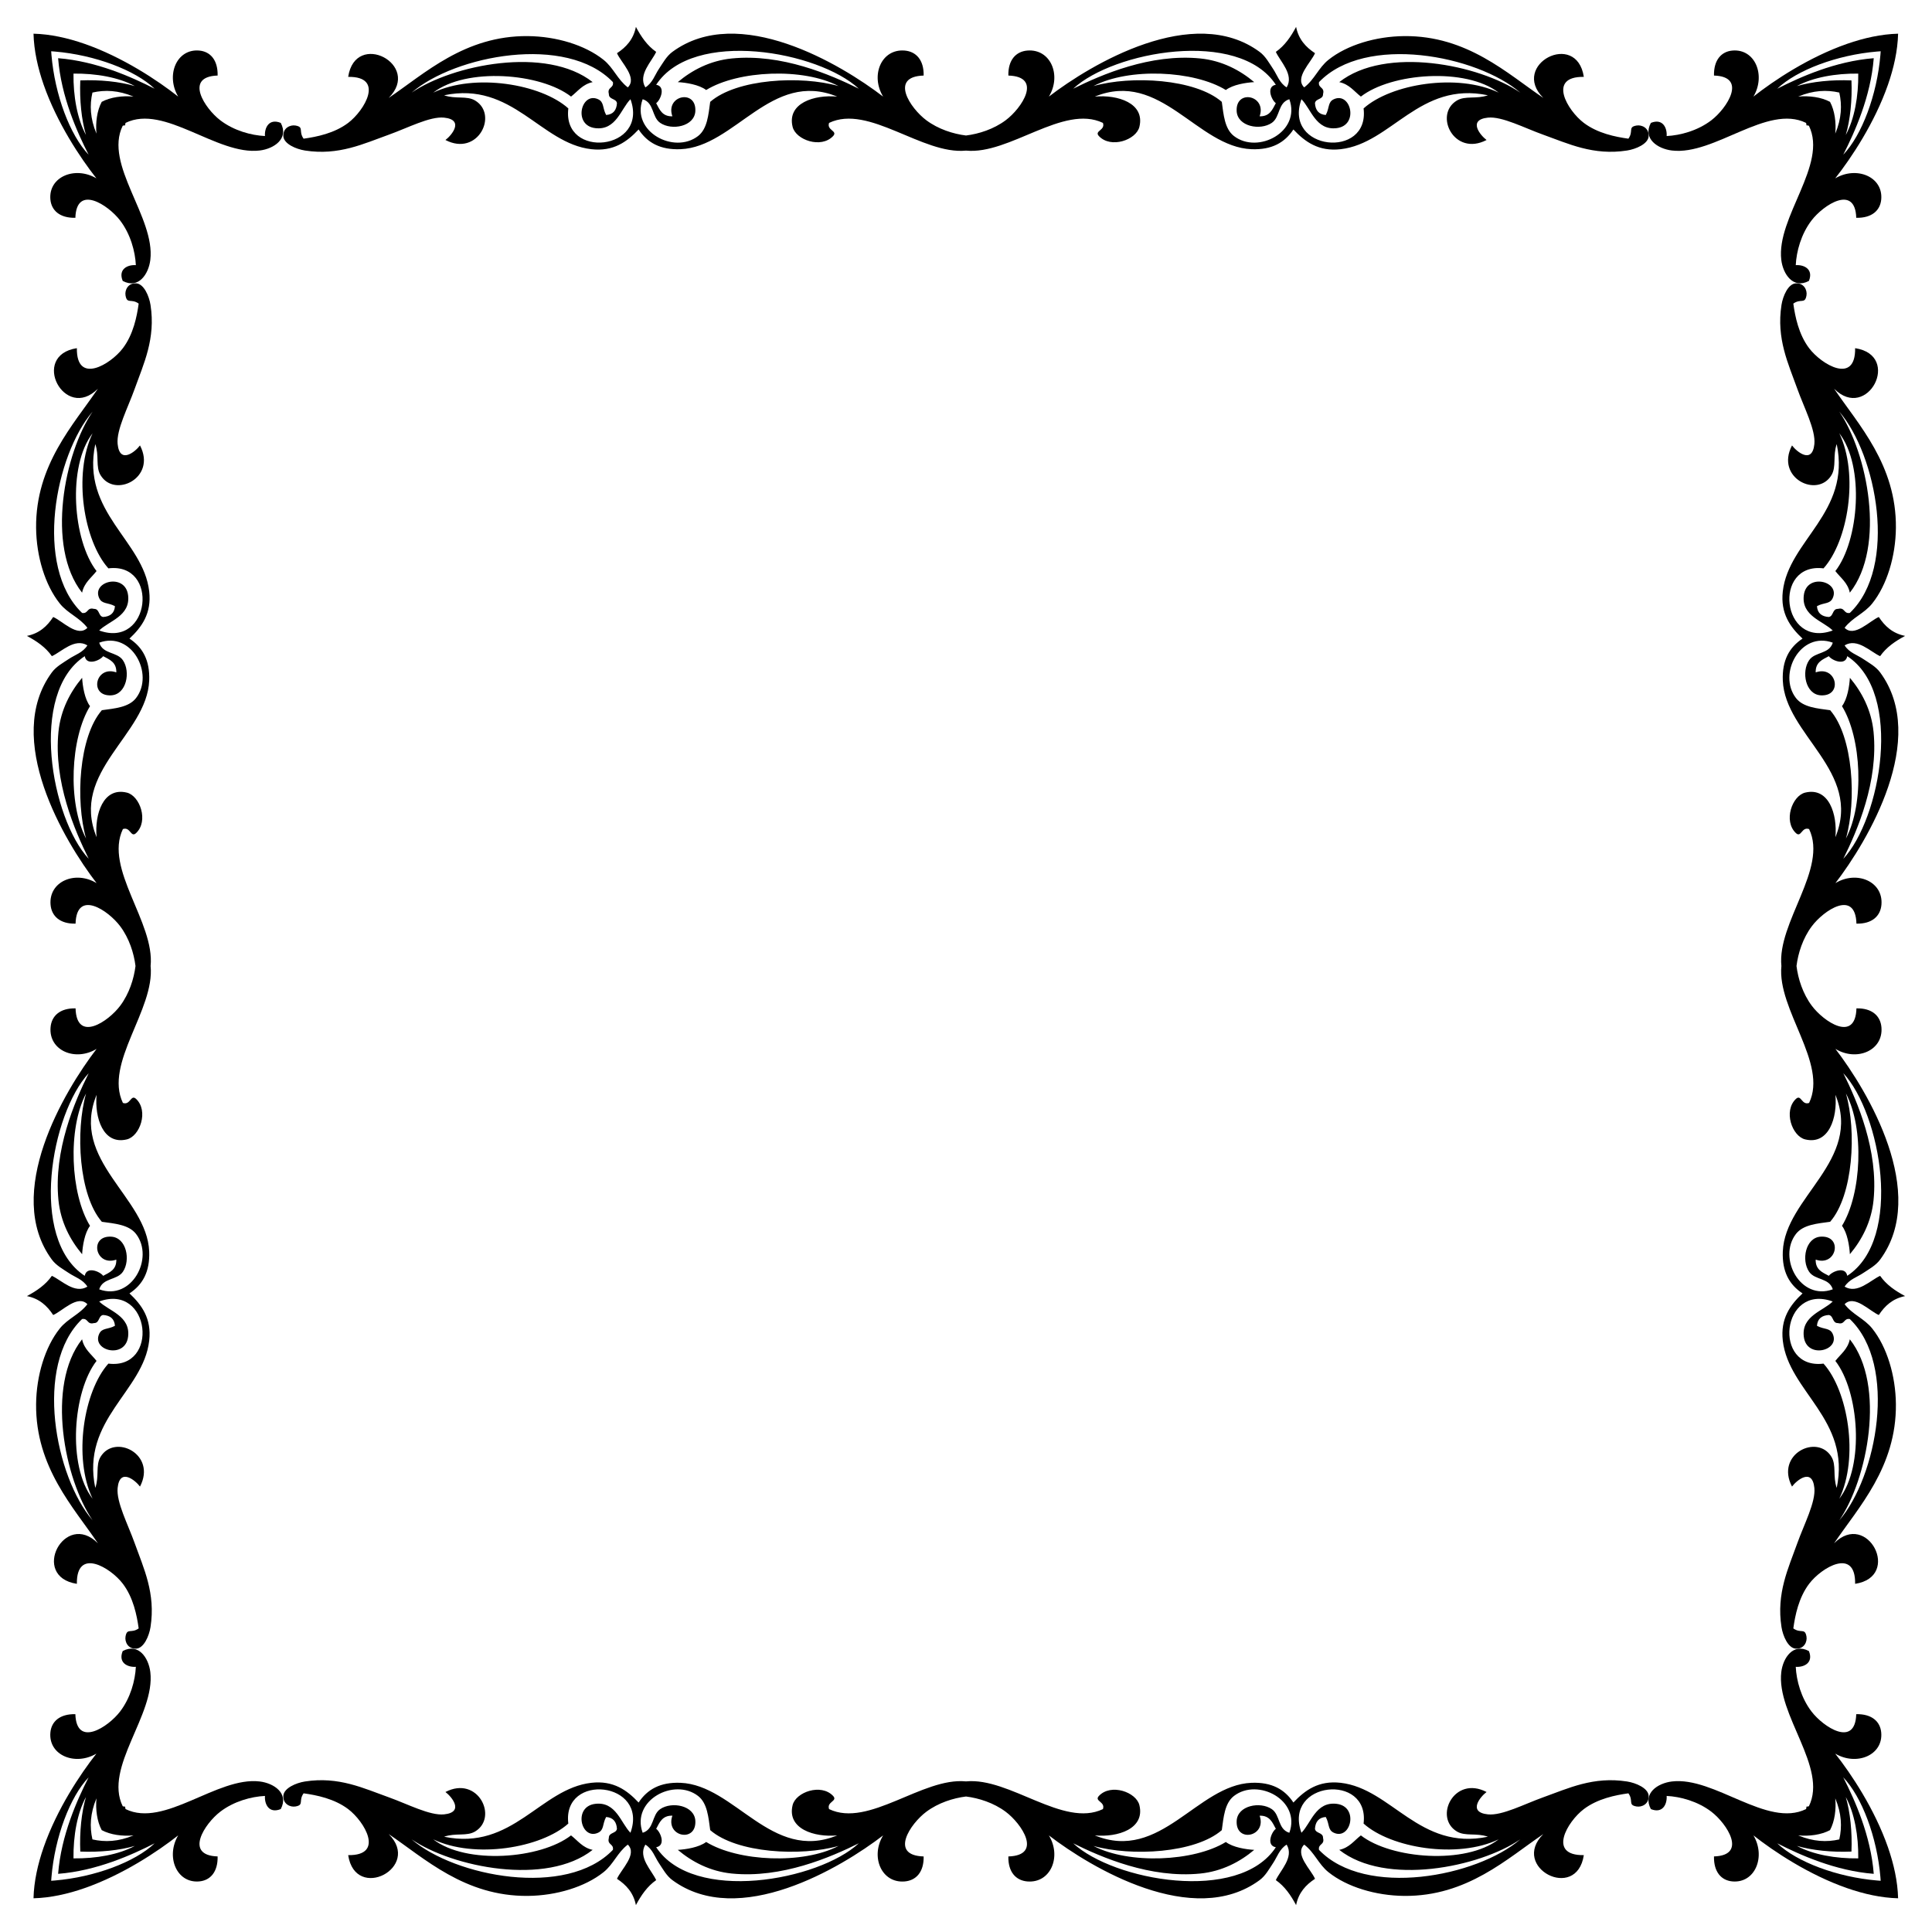 <?xml version="1.0" encoding="UTF-8"?>
<!DOCTYPE svg  PUBLIC '-//W3C//DTD SVG 1.1//EN'  'http://www.w3.org/Graphics/SVG/1.1/DTD/svg11.dtd'>
<svg enable-background="new 0 0 1645.817 1645.817" version="1.1" viewBox="0 0 1645.817 1645.817" xml:space="preserve" xmlns="http://www.w3.org/2000/svg">
		<path d="m1602.1 43.673c-0.07 1.047-0.149 2.096-0.238 3.144-2.882 34.01-15.753 68.33-31.651 84.953 9.721-19.061 23.426-49.368 25.978-82.187-32.819 2.552-63.126 16.257-82.187 25.978 16.623-15.897 50.944-28.769 84.953-31.651 1.05-0.088 2.098-0.167 3.145-0.237zm0 1558.5c-1.047-0.07-2.095-0.149-3.144-0.238-34.01-2.882-68.33-15.753-84.953-31.651 19.061 9.721 49.368 23.426 82.187 25.978-2.552-32.819-16.257-63.126-25.978-82.187 15.897 16.623 28.769 50.944 31.651 84.953 0.088 1.05 0.167 2.098 0.237 3.145zm-1558.5 0c0.07-1.047 0.149-2.095 0.238-3.144 2.882-34.01 15.753-68.33 31.651-84.953-9.721 19.061-23.426 49.368-25.978 82.187 32.819-2.552 63.126-16.257 82.187-25.978-16.623 15.897-50.944 28.769-84.953 31.651-1.049 0.088-2.098 0.167-3.145 0.237zm0-1558.5c1.047 0.07 2.096 0.149 3.144 0.238 34.01 2.882 68.33 15.753 84.953 31.651-19.061-9.721-49.368-23.426-82.187-25.978 2.552 32.819 16.257 63.126 25.978 82.187-15.897-16.623-28.769-50.944-31.651-84.953-0.088-1.049-0.167-2.098-0.237-3.145zm1539.4 19.028c0.227 19.247-3.168 38.464-10.62 52.265 3.809-13.03 5.521-29.768 4.822-46.467-16.699-0.699-33.438 1.013-46.467 4.822 13.801-7.451 33.018-10.847 52.265-10.62zm0 1520.4c-19.247 0.227-38.464-3.168-52.265-10.62 13.03 3.809 29.768 5.521 46.467 4.822 0.699-16.699-1.013-33.438-4.822-46.467 7.452 13.801 10.847 33.018 10.62 52.265zm-1520.4 0c-0.227-19.247 3.168-38.464 10.62-52.265-3.809 13.03-5.521 29.768-4.822 46.467 16.699 0.699 33.438-1.013 46.467-4.822-13.801 7.452-33.018 10.847-52.265 10.62zm0-1520.4c19.247-0.227 38.464 3.168 52.265 10.62-13.03-3.809-29.768-5.521-46.467-4.822-0.699 16.699 1.013 33.438 4.822 46.467-7.451-13.801-10.847-33.018-10.62-52.265zm16.148 16.148c10.658-2.444 22.153-1.962 34.997 3.435-9.355-0.889-19.641 0.457-27.089 4.474-4.016 7.448-5.363 17.734-4.474 27.089-5.397-12.845-5.879-24.341-3.434-34.998zm0 1488.1c-2.444-10.658-1.962-22.153 3.435-34.997-0.889 9.355 0.457 19.641 4.474 27.089 7.448 4.016 17.734 5.363 27.089 4.474-12.845 5.396-24.341 5.878-34.998 3.434zm1488.1 0c-10.658 2.444-22.153 1.963-34.997-3.435 9.355 0.889 19.641-0.458 27.089-4.474 4.016-7.448 5.363-17.734 4.474-27.089 5.396 12.844 5.878 24.34 3.434 34.998zm0-1488.1c2.444 10.658 1.963 22.153-3.435 34.997 0.889-9.355-0.458-19.641-4.474-27.089-7.448-4.016-17.734-5.363-27.089-4.474 12.844-5.397 24.34-5.879 34.998-3.434zm-1460.2 27.951c-0.042-0.624 0.05-1.321 0.324-2.111 33.083-16.274 77.986 27.887 114.27 23.526 12.133-1.459 25.073-10.093 17.924-23.526-10.071-4.087-13.943 4.226-13.443 11.203-11.677-0.572-26.47-4.552-38.089-13.443-13.253-10.141-30.968-37.185-2.241-38.089 0.28-13.355-6.342-20.467-15.684-21.285-19.354-1.695-28.639 21.066-17.924 39.21-17.398-13.722-47.337-33.652-79.803-44.949-14.272-4.966-29.031-8.263-43.428-8.63 0.368 14.397 3.665 29.157 8.63 43.428 11.296 32.465 31.227 62.404 44.949 79.803-18.144-10.714-40.905-1.429-39.21 17.924 0.818 9.342 7.93 15.964 21.285 15.684 0.904-28.727 27.949-11.012 38.089 2.241 8.892 11.619 12.871 26.413 13.443 38.089-6.977-0.5-15.29 3.372-11.203 13.443 13.433 7.148 22.067-5.792 23.526-17.924 4.361-36.282-39.8-81.185-23.526-114.27 0.792-0.276 1.489-0.368 2.113-0.326zm0 1432.2c-0.624 0.042-1.321-0.05-2.111-0.324-16.274-33.083 27.887-77.986 23.526-114.27-1.459-12.133-10.093-25.073-23.526-17.924-4.087 10.071 4.226 13.943 11.203 13.443-0.572 11.677-4.552 26.47-13.443 38.089-10.141 13.253-37.185 30.968-38.089 2.24-13.355-0.28-20.467 6.342-21.285 15.684-1.695 19.354 21.066 28.639 39.21 17.924-13.722 17.398-33.652 47.338-44.949 79.803-4.966 14.272-8.263 29.031-8.63 43.428 14.397-0.368 29.157-3.665 43.428-8.63 32.465-11.296 62.404-31.227 79.803-44.949-10.714 18.144-1.429 40.905 17.924 39.21 9.342-0.818 15.964-7.93 15.684-21.285-28.727-0.904-11.012-27.949 2.241-38.089 11.619-8.892 26.413-12.871 38.089-13.443-0.5 6.977 3.372 15.29 13.443 11.203 7.148-13.433-5.792-22.067-17.924-23.526-36.282-4.361-81.185 39.8-114.27 23.526-0.276-0.791-0.368-1.488-0.326-2.112zm1432.2 0c0.042 0.624-0.05 1.321-0.324 2.111-33.083 16.274-77.986-27.887-114.27-23.526-12.133 1.459-25.073 10.093-17.924 23.526 10.071 4.087 13.943-4.226 13.443-11.203 11.677 0.573 26.47 4.552 38.089 13.443 13.253 10.141 30.968 37.185 2.24 38.089-0.28 13.355 6.342 20.468 15.684 21.285 19.354 1.695 28.639-21.066 17.924-39.21 17.398 13.722 47.338 33.652 79.803 44.949 14.272 4.966 29.031 8.263 43.428 8.63-0.368-14.397-3.665-29.157-8.63-43.428-11.296-32.465-31.227-62.404-44.949-79.803 18.144 10.714 40.905 1.429 39.21-17.924-0.818-9.342-7.93-15.964-21.285-15.684-0.904 28.727-27.949 11.012-38.089-2.24-8.892-11.62-12.871-26.413-13.443-38.089 6.977 0.5 15.29-3.372 11.203-13.443-13.433-7.149-22.067 5.792-23.526 17.924-4.361 36.282 39.8 81.185 23.526 114.27-0.791 0.275-1.488 0.367-2.112 0.325zm0-1432.2c0.624-0.042 1.321 0.05 2.111 0.324 16.274 33.083-27.887 77.986-23.526 114.27 1.459 12.133 10.093 25.073 23.526 17.924 4.087-10.071-4.226-13.943-11.203-13.443 0.573-11.677 4.552-26.47 13.443-38.089 10.141-13.253 37.185-30.968 38.089-2.241 13.355 0.28 20.468-6.342 21.285-15.684 1.695-19.354-21.066-28.639-39.21-17.924 13.722-17.398 33.652-47.337 44.949-79.803 4.966-14.272 8.263-29.031 8.63-43.428-14.397 0.368-29.157 3.665-43.428 8.63-32.465 11.296-62.404 31.227-79.803 44.949 10.714-18.144 1.429-40.905-17.924-39.21-9.342 0.818-15.964 7.93-15.684 21.285 28.727 0.904 11.012 27.949-2.24 38.089-11.62 8.892-26.413 12.871-38.089 13.443 0.5-6.977-3.372-15.29-13.443-11.203-7.149 13.433 5.792 22.067 17.924 23.526 36.282 4.361 81.185-39.8 114.27-23.526 0.275 0.792 0.367 1.489 0.325 2.113z"/>
		<path d="m822.91 115.43c-10.946-1.354-23.56-5.366-33.782-12.982-13.613-10.141-31.81-37.185-2.301-38.089 0.288-13.355-6.514-20.467-16.11-21.285-19.88-1.695-29.418 21.066-18.412 39.21-35.744-27.444-123.01-79.724-179.52-38.09-5.077 3.742-8.201 9.649-11.507 14.564-3.41 5.068-5.356 11.885-11.507 15.684-6.545-10.812 5.502-22.034 9.206-30.247-7.602-5.296-12.804-12.928-17.261-21.285-2.108 10.645-8.322 17.291-16.11 22.405 3.285 7.766 17.687 20.917 9.206 29.127-8.83-6.71-12.152-16.691-20.713-23.526-15.668-12.508-40.083-19.938-64.442-20.165-53.689-0.501-87.965 32.012-118.53 52.653 28.457-28.323-28.368-58.073-34.522-17.924 31.311-0.453 13.904 28.71 0 39.21-11.773 8.89-26.943 11.93-37.974 13.443-4.596-6.455 0.68-9.88-6.904-11.203-4.484-0.782-10.666 2.046-10.357 8.962 0.299 6.695 10.932 11.157 18.412 12.323 28.824 4.495 50.055-5.853 71.346-13.443 16.044-5.719 35.076-15.804 47.18-14.564 17.46 1.79 6.476 15.076 1.151 19.045 27.67 14.434 45.23-21.607 25.316-33.608-7.196-4.337-16.503-1.004-26.467-4.481 58.372-12.182 82.022 40.973 125.43 45.931 18.828 2.151 30.435-6.325 40.276-16.804 7.354 11.166 18.429 17.49 35.673 16.804 46.336-1.844 77.39-67.759 133.49-44.811-19.479-1.803-42.889 5.582-37.974 25.766 2.71 11.133 24.267 18.774 34.522 7.842 4.179-4.507-5.723-4.836-3.452-11.203 33.758-16.167 79.497 27.306 116.64 23.606 37.138 3.7 82.877-39.773 116.64-23.606 2.271 6.367-7.632 6.696-3.452 11.203 10.255 10.932 31.812 3.291 34.522-7.842 4.915-20.184-18.496-27.569-37.974-25.766 56.096-22.948 87.15 42.967 133.49 44.811 17.244 0.686 28.319-5.638 35.673-16.804 9.841 10.479 21.448 18.955 40.276 16.804 43.408-4.958 67.058-58.113 125.43-45.931-9.964 3.477-19.271 0.145-26.467 4.481-19.914 12.001-2.353 48.042 25.316 33.608-5.326-3.969-16.309-17.254 1.151-19.045 12.105-1.24 31.137 8.845 47.18 14.564 21.291 7.59 42.522 17.938 71.346 13.443 7.48-1.166 18.113-5.628 18.412-12.323 0.31-6.917-5.872-9.744-10.357-8.962-7.584 1.323-2.308 4.748-6.904 11.203-11.031-1.513-26.201-4.553-37.974-13.443-13.904-10.499-31.31-39.662 0-39.21-6.154-40.148-62.979-10.398-34.522 17.924-30.561-20.641-64.837-53.154-118.53-52.653-24.359 0.227-48.773 7.657-64.441 20.165-8.562 6.835-11.884 16.815-20.713 23.526-8.481-8.21 5.921-21.361 9.206-29.127-7.788-5.114-14.002-11.761-16.11-22.405-4.457 8.357-9.659 15.99-17.261 21.285 3.704 8.214 15.751 19.436 9.206 30.247-6.152-3.799-8.098-10.616-11.507-15.684-3.306-4.915-6.43-10.822-11.507-14.564-56.509-41.634-143.78 10.646-179.52 38.089 11.006-18.144 1.468-40.905-18.412-39.21-9.596 0.818-16.398 7.93-16.11 21.285 29.509 0.904 11.312 27.949-2.301 38.089-10.223 7.617-22.837 11.628-33.782 12.983zm707.48 707.48c1.354-10.946 5.366-23.56 12.982-33.782 10.141-13.613 37.185-31.81 38.089-2.301 13.355 0.288 20.468-6.514 21.285-16.11 1.695-19.88-21.066-29.418-39.21-18.412 27.443-35.743 79.723-123.01 38.089-179.52-3.742-5.077-9.649-8.201-14.564-11.507-5.068-3.41-11.885-5.356-15.684-11.507 10.812-6.545 22.034 5.502 30.247 9.206 5.296-7.602 12.928-12.804 21.285-17.261-10.645-2.108-17.291-8.322-22.406-16.11-7.766 3.285-20.917 17.687-29.127 9.206 6.71-8.83 16.691-12.152 23.526-20.713 12.508-15.668 19.938-40.083 20.165-64.442 0.501-53.689-32.012-87.965-52.653-118.53 28.323 28.457 58.073-28.368 17.924-34.522 0.453 31.311-28.71 13.904-39.21 0-8.891-11.773-11.93-26.943-13.443-37.974 6.455-4.596 9.88 0.68 11.203-6.904 0.782-4.484-2.046-10.666-8.962-10.357-6.695 0.299-11.157 10.932-12.323 18.412-4.495 28.824 5.853 50.055 13.443 71.346 5.719 16.044 15.804 35.076 14.564 47.18-1.79 17.46-15.076 6.476-19.045 1.151-14.434 27.67 21.607 45.23 33.608 25.316 4.337-7.196 1.004-16.503 4.481-26.467 12.182 58.372-40.973 82.022-45.931 125.43-2.151 18.828 6.325 30.435 16.804 40.276-11.166 7.354-17.49 18.429-16.804 35.673 1.844 46.336 67.759 77.39 44.811 133.49 1.802-19.479-5.582-42.889-25.766-37.974-11.133 2.71-18.774 24.267-7.842 34.522 4.507 4.179 4.836-5.723 11.203-3.452 16.167 33.758-27.306 79.497-23.606 116.64-3.7 37.138 39.773 82.877 23.606 116.64-6.366 2.271-6.696-7.632-11.203-3.452-10.932 10.255-3.291 31.812 7.842 34.522 20.184 4.915 27.569-18.496 25.766-37.974 22.948 56.096-42.967 87.15-44.811 133.49-0.686 17.244 5.638 28.319 16.804 35.673-10.479 9.841-18.955 21.448-16.804 40.276 4.958 43.408 58.113 67.058 45.931 125.43-3.477-9.964-0.145-19.271-4.481-26.467-12.001-19.914-48.042-2.353-33.608 25.316 3.969-5.326 17.255-16.309 19.045 1.151 1.24 12.105-8.844 31.137-14.564 47.18-7.59 21.291-17.938 42.522-13.443 71.346 1.166 7.48 5.628 18.113 12.323 18.412 6.917 0.31 9.744-5.872 8.962-10.357-1.323-7.584-4.748-2.308-11.203-6.904 1.513-11.031 4.553-26.201 13.443-37.974 10.499-13.904 39.662-31.31 39.21 0 40.148-6.154 10.398-62.979-17.924-34.522 20.641-30.561 53.154-64.837 52.653-118.53-0.227-24.359-7.657-48.773-20.165-64.441-6.835-8.562-16.815-11.884-23.526-20.713 8.21-8.481 21.361 5.921 29.127 9.206 5.114-7.788 11.761-14.002 22.406-16.11-8.357-4.457-15.99-9.659-21.285-17.261-8.214 3.704-19.436 15.751-30.247 9.206 3.799-6.152 10.616-8.098 15.684-11.507 4.915-3.306 10.822-6.43 14.564-11.507 41.634-56.503-10.646-143.77-38.089-179.52 18.144 11.006 40.905 1.468 39.21-18.412-0.818-9.596-7.93-16.398-21.285-16.11-0.904 29.509-27.949 11.312-38.089-2.301-7.615-10.23-11.627-22.844-12.982-33.789zm-707.48 707.48c10.946 1.354 23.56 5.366 33.782 12.982 13.613 10.141 31.81 37.185 2.301 38.089-0.288 13.355 6.514 20.468 16.11 21.285 19.88 1.695 29.418-21.066 18.412-39.21 35.743 27.443 123.01 79.723 179.52 38.089 5.077-3.742 8.201-9.649 11.507-14.564 3.41-5.068 5.355-11.885 11.507-15.684 6.545 10.812-5.502 22.034-9.206 30.247 7.602 5.296 12.804 12.928 17.261 21.285 2.108-10.645 8.322-17.291 16.11-22.406-3.285-7.766-17.687-20.917-9.206-29.127 8.83 6.71 12.152 16.691 20.713 23.526 15.668 12.508 40.083 19.938 64.441 20.165 53.689 0.501 87.965-32.012 118.53-52.653-28.457 28.323 28.368 58.073 34.522 17.924-31.31 0.453-13.904-28.71 0-39.21 11.773-8.891 26.943-11.93 37.974-13.443 4.596 6.455-0.68 9.88 6.904 11.203 4.484 0.782 10.666-2.046 10.357-8.962-0.299-6.695-10.932-11.157-18.412-12.323-28.824-4.495-50.055 5.853-71.346 13.443-16.044 5.719-35.076 15.804-47.18 14.564-17.46-1.79-6.476-15.076-1.151-19.045-27.67-14.434-45.23 21.607-25.316 33.608 7.196 4.337 16.503 1.004 26.467 4.481-58.373 12.182-82.023-40.973-125.43-45.931-18.828-2.151-30.435 6.325-40.276 16.804-7.354-11.166-18.429-17.49-35.673-16.804-46.336 1.844-77.39 67.759-133.49 44.811 19.479 1.802 42.889-5.582 37.974-25.766-2.71-11.133-24.267-18.774-34.522-7.842-4.179 4.507 5.723 4.836 3.452 11.203-33.758 16.167-79.497-27.306-116.64-23.606-37.138-3.7-82.877 39.773-116.64 23.606-2.27-6.366 7.632-6.696 3.452-11.203-10.255-10.932-31.812-3.291-34.522 7.842-4.915 20.184 18.496 27.569 37.974 25.766-56.096 22.948-87.15-42.967-133.49-44.811-17.244-0.686-28.319 5.638-35.673 16.804-9.841-10.479-21.447-18.955-40.276-16.804-43.408 4.958-67.058 58.113-125.43 45.931 9.964-3.477 19.271-0.145 26.467-4.481 19.914-12.001 2.353-48.042-25.316-33.608 5.326 3.969 16.309 17.255-1.151 19.045-12.105 1.24-31.137-8.844-47.18-14.564-21.291-7.59-42.522-17.938-71.346-13.443-7.48 1.166-18.113 5.628-18.412 12.323-0.31 6.917 5.872 9.744 10.357 8.962 7.585-1.323 2.308-4.748 6.904-11.203 11.031 1.513 26.201 4.553 37.974 13.443 13.904 10.499 31.311 39.662 0 39.21 6.154 40.148 62.979 10.398 34.522-17.924 30.561 20.641 64.837 53.154 118.53 52.653 24.359-0.227 48.773-7.657 64.442-20.165 8.561-6.835 11.884-16.815 20.713-23.526 8.481 8.21-5.921 21.361-9.206 29.127 7.788 5.114 14.002 11.761 16.11 22.406 4.457-8.357 9.659-15.99 17.261-21.285-3.704-8.214-15.751-19.436-9.206-30.247 6.152 3.799 8.098 10.616 11.507 15.684 3.306 4.915 6.43 10.822 11.507 14.564 56.503 41.634 143.77-10.646 179.52-38.089-11.006 18.144-1.468 40.905 18.412 39.21 9.596-0.818 16.398-7.93 16.11-21.285-29.509-0.904-11.312-27.949 2.301-38.089 10.229-7.615 22.843-11.627 33.789-12.982zm-707.48-707.48c-1.354 10.946-5.366 23.56-12.982 33.782-10.141 13.613-37.185 31.81-38.089 2.301-13.355-0.288-20.467 6.514-21.285 16.11-1.695 19.88 21.066 29.418 39.21 18.412-27.444 35.744-79.724 123.01-38.09 179.52 3.742 5.077 9.649 8.201 14.564 11.507 5.068 3.41 11.885 5.355 15.684 11.507-10.812 6.545-22.034-5.502-30.247-9.206-5.296 7.602-12.928 12.804-21.285 17.261 10.645 2.108 17.291 8.322 22.405 16.11 7.766-3.285 20.917-17.687 29.127-9.206-6.71 8.83-16.691 12.152-23.526 20.713-12.508 15.668-19.938 40.083-20.165 64.441-0.501 53.689 32.012 87.965 52.653 118.53-28.323-28.457-58.073 28.368-17.924 34.522-0.453-31.31 28.71-13.904 39.21 0 8.89 11.773 11.93 26.943 13.443 37.974-6.455 4.596-9.88-0.68-11.203 6.904-0.782 4.484 2.046 10.666 8.962 10.357 6.695-0.299 11.157-10.932 12.323-18.412 4.495-28.824-5.853-50.055-13.443-71.346-5.719-16.044-15.804-35.076-14.564-47.18 1.79-17.46 15.076-6.476 19.045-1.151 14.434-27.67-21.607-45.23-33.608-25.316-4.337 7.196-1.004 16.503-4.481 26.467-12.182-58.373 40.973-82.023 45.931-125.43 2.151-18.828-6.325-30.435-16.804-40.276 11.166-7.354 17.49-18.429 16.804-35.673-1.844-46.336-67.759-77.39-44.811-133.49-1.803 19.479 5.582 42.889 25.766 37.974 11.133-2.71 18.774-24.267 7.842-34.522-4.507-4.179-4.836 5.723-11.203 3.452-16.167-33.758 27.306-79.497 23.606-116.64 3.7-37.138-39.773-82.877-23.606-116.64 6.367-2.27 6.696 7.632 11.203 3.452 10.932-10.255 3.291-31.812-7.842-34.522-20.184-4.915-27.569 18.496-25.766 37.974-22.948-56.096 42.967-87.15 44.811-133.49 0.686-17.244-5.638-28.319-16.804-35.673 10.479-9.841 18.955-21.447 16.804-40.276-4.958-43.408-58.113-67.058-45.931-125.43 3.477 9.964 0.145 19.271 4.481 26.467 12.001 19.914 48.042 2.353 33.608-25.316-3.969 5.326-17.254 16.309-19.045-1.151-1.24-12.105 8.845-31.137 14.564-47.18 7.59-21.291 17.938-42.522 13.443-71.346-1.166-7.48-5.628-18.113-12.323-18.412-6.917-0.31-9.744 5.872-8.962 10.357 1.323 7.585 4.748 2.308 11.203 6.904-1.513 11.031-4.553 26.201-13.443 37.974-10.499 13.904-39.662 31.311-39.21 0-40.148 6.154-10.398 62.979 17.924 34.522-20.641 30.561-53.154 64.837-52.653 118.53 0.227 24.359 7.657 48.773 20.165 64.442 6.835 8.561 16.815 11.884 23.526 20.713-8.21 8.481-21.361-5.921-29.127-9.206-5.114 7.788-11.761 14.002-22.405 16.11 8.357 4.457 15.99 9.659 21.285 17.261 8.214-3.704 19.436-15.751 30.247-9.206-3.799 6.152-10.616 8.098-15.684 11.507-4.915 3.306-10.822 6.43-14.564 11.507-41.634 56.509 10.646 143.78 38.089 179.52-18.144-11.006-40.905-1.468-39.21 18.412 0.818 9.596 7.93 16.398 21.285 16.11 0.904-29.509 27.949-11.312 38.089 2.301 7.617 10.223 11.628 22.837 12.983 33.783zm461.96-752.95c6.979 0.393 18.158 2.13 24.166 6.722 27.23-16.707 82.601-19.219 112.77-3.361-32.289-9.19-86.751-6.17-109.32 13.443-1.498 10.689-2.347 22.954-10.357 29.127-20.463 15.769-57.257-3.769-47.18-31.368 9.97 3.079 7.628 15.148 14.96 20.165 9.853 6.743 29.283 3.13 29.919-10.082 0.915-18.989-25.807-13.332-19.563 4.481-8.678 0.233-10.913-5.807-13.809-11.203 3.715-2.632 8.451-14.206 0-15.684 31.596-48.126 138.46-28.434 172.61 3.361-24.118-11.975-65.765-29.994-108.17-25.766-18.647 1.86-34.008 10.061-46.03 20.165zm-507.43 998.47c0.393-6.979 2.13-18.157 6.722-24.166-16.707-27.23-19.219-82.601-3.361-112.77-9.19 32.289-6.17 86.751 13.443 109.32 10.689 1.498 22.954 2.348 29.127 10.357 15.769 20.463-3.769 57.257-31.368 47.18 3.079-9.97 15.148-7.628 20.165-14.96 6.743-9.853 3.13-29.283-10.082-29.919-18.989-0.915-13.332 25.807 4.481 19.563 0.233 8.678-5.807 10.912-11.203 13.809-2.632-3.715-14.206-8.451-15.684 0-48.126-31.596-28.434-138.46 3.361-172.61-11.975 24.118-29.994 65.765-25.766 108.17 1.86 18.647 10.061 34.008 20.165 46.03zm998.47 507.43c-6.979-0.393-18.157-2.13-24.166-6.722-27.23 16.707-82.601 19.219-112.77 3.361 32.289 9.19 86.751 6.171 109.32-13.443 1.498-10.689 2.348-22.954 10.357-29.127 20.463-15.769 57.257 3.769 47.18 31.368-9.97-3.078-7.628-15.148-14.96-20.165-9.853-6.743-29.283-3.13-29.919 10.083-0.915 18.989 25.807 13.332 19.563-4.481 8.678-0.233 10.912 5.808 13.809 11.203-3.715 2.632-8.451 14.206 0 15.684-31.596 48.126-138.46 28.434-172.61-3.361 24.118 11.975 65.765 29.994 108.17 25.766 18.647-1.861 34.008-10.062 46.03-20.166zm507.43-998.47c-0.393 6.979-2.13 18.158-6.722 24.166 16.707 27.23 19.219 82.601 3.361 112.77 9.19-32.289 6.171-86.751-13.443-109.32-10.689-1.498-22.954-2.347-29.127-10.357-15.769-20.463 3.769-57.257 31.368-47.18-3.078 9.97-15.148 7.628-20.165 14.96-6.743 9.853-3.13 29.283 10.083 29.919 18.989 0.915 13.332-25.807-4.481-19.563-0.233-8.678 5.808-10.913 11.203-13.809 2.632 3.715 14.206 8.451 15.684 0 48.126 31.596 28.434 138.46-3.361 172.61 11.975-24.118 29.994-65.765 25.766-108.17-1.861-18.647-10.062-34.008-20.166-46.03zm-553.46-527.6c-42.405-4.228-84.051 13.792-108.17 25.766 34.151-31.795 141.02-51.487 172.61-3.361-8.451 1.478-3.715 13.052 0 15.684-2.896 5.395-5.131 11.436-13.809 11.203 6.244-17.813-20.477-23.47-19.563-4.481 0.636 13.213 20.067 16.825 29.919 10.082 7.332-5.017 4.99-17.086 14.96-20.165 10.077 27.599-26.718 47.137-47.18 31.368-8.009-6.173-8.858-18.439-10.357-29.127-22.569-19.614-77.032-22.633-109.32-13.443 30.171-15.859 85.543-13.346 112.77 3.361 6.008-4.592 17.186-6.328 24.166-6.722-12.022-10.104-27.383-18.305-46.03-20.165zm-972.6 573.62c-4.228 42.405 13.792 84.051 25.766 108.17-31.795-34.151-51.487-141.02-3.361-172.61 1.478 8.451 13.052 3.715 15.684 0 5.395 2.896 11.436 5.131 11.203 13.809-17.813-6.244-23.47 20.477-4.481 19.563 13.213-0.636 16.825-20.067 10.082-29.919-5.017-7.331-17.086-4.99-20.165-14.96 27.599-10.077 47.137 26.718 31.368 47.18-6.173 8.009-18.439 8.858-29.127 10.357-19.614 22.569-22.633 77.032-13.443 109.32-15.859-30.171-13.346-85.543 3.361-112.77-4.592-6.008-6.328-17.186-6.722-24.166-10.104 12.022-18.305 27.383-20.165 46.03zm573.62 972.6c42.405 4.228 84.051-13.792 108.17-25.766-34.151 31.794-141.02 51.487-172.61 3.361 8.451-1.478 3.715-13.052 0-15.684 2.896-5.395 5.131-11.436 13.809-11.203-6.244 17.814 20.477 23.47 19.563 4.481-0.636-13.213-20.067-16.825-29.919-10.083-7.331 5.017-4.99 17.086-14.96 20.165-10.077-27.599 26.718-47.137 47.18-31.368 8.009 6.173 8.858 18.439 10.357 29.127 22.569 19.614 77.032 22.633 109.32 13.443-30.171 15.859-85.543 13.346-112.77-3.361-6.008 4.592-17.186 6.328-24.166 6.722 12.022 10.105 27.383 18.306 46.03 20.166zm972.6-573.62c4.228-42.405-13.792-84.051-25.766-108.17 31.794 34.151 51.487 141.02 3.361 172.61-1.478-8.451-13.052-3.715-15.684 0-5.395-2.896-11.436-5.131-11.203-13.809 17.814 6.244 23.47-20.477 4.481-19.563-13.213 0.636-16.825 20.067-10.083 29.919 5.017 7.332 17.086 4.99 20.165 14.96-27.599 10.077-47.137-26.718-31.368-47.18 6.173-8.009 18.439-8.858 29.127-10.357 19.614-22.569 22.633-77.032 13.443-109.32 15.859 30.171 13.346 85.543-3.361 112.77 4.592 6.008 6.328 17.186 6.722 24.166 10.105-12.022 18.306-27.383 20.166-46.03zm-1073.9-952.44c0.931 5.387-5.049 4.046-3.452 10.082-0.129 4.98 6.237 3.638 6.904 7.842-0.389 5.97-3.168 9.612-9.206 10.082-3.333-6.088-1.574-11.007-6.904-13.443-14.415-6.589-21.635 22.375-2.301 24.646 17.694 2.078 21.804-16.515 29.919-24.646 15.878 43.772-58.27 51.505-52.934 7.842-23.206-20.881-79.955-30.266-115.07-13.443 28.101-21.719 91.483-16.759 117.38 3.361 5.776-4.46 9.889-10.537 18.412-12.323-39.314-31.015-119.31-14.947-154.2 8.962 36.8-31.774 131.9-50.243 171.46-8.962zm-452.2 1053.7c5.387-0.931 4.046 5.049 10.082 3.452 4.98 0.129 3.638-6.237 7.842-6.904 5.97 0.389 9.612 3.168 10.082 9.206-6.088 3.333-11.007 1.574-13.443 6.904-6.589 14.415 22.375 21.635 24.646 2.302 2.078-17.694-16.515-21.804-24.646-29.919 43.772-15.878 51.505 58.27 7.842 52.934-20.881 23.206-30.266 79.955-13.443 115.07-21.719-28.101-16.759-91.483 3.361-117.38-4.46-5.776-10.537-9.89-12.323-18.412-31.015 39.314-14.947 119.31 8.962 154.2-31.774-36.802-50.243-131.9-8.962-171.46zm1053.7 452.19c-0.931-5.387 5.049-4.046 3.452-10.083 0.129-4.98-6.237-3.637-6.904-7.842 0.389-5.97 3.168-9.612 9.206-10.082 3.333 6.088 1.574 11.007 6.904 13.443 14.415 6.589 21.635-22.375 2.302-24.646-17.694-2.078-21.804 16.515-29.919 24.646-15.878-43.772 58.27-51.505 52.934-7.842 23.206 20.881 79.955 30.266 115.07 13.443-28.101 21.719-91.483 16.759-117.38-3.361-5.776 4.46-9.89 10.537-18.412 12.323 39.314 31.015 119.31 14.947 154.2-8.962-36.802 31.775-131.9 50.244-171.46 8.963zm452.19-1053.7c-5.387 0.931-4.046-5.049-10.083-3.452-4.98-0.129-3.637 6.237-7.842 6.904-5.97-0.389-9.612-3.168-10.082-9.206 6.088-3.333 11.007-1.574 13.443-6.904 6.589-14.415-22.375-21.635-24.646-2.301-2.078 17.694 16.515 21.804 24.646 29.919-43.772 15.878-51.505-58.27-7.842-52.934 20.881-23.206 30.266-79.955 13.443-115.07 21.719 28.101 16.759 91.483-3.361 117.38 4.46 5.776 10.537 9.889 12.323 18.412 31.015-39.314 14.947-119.31-8.962-154.2 31.775 36.8 50.244 131.9 8.963 171.46zm-280.73-443.23c-34.893-23.909-114.88-39.977-154.2-8.962 8.522 1.786 12.636 7.863 18.412 12.323 25.893-20.12 89.275-25.08 117.38-3.361-35.12-16.823-91.868-7.438-115.07 13.443 5.336 43.663-68.812 35.931-52.934-7.842 8.115 8.131 12.225 26.724 29.919 24.646 19.334-2.271 12.114-31.235-2.302-24.646-5.33 2.437-3.572 7.356-6.904 13.443-6.038-0.471-8.817-4.113-9.206-10.082 0.667-4.204 7.033-2.862 6.904-7.842 1.597-6.036-4.383-4.695-3.452-10.082 39.556-41.281 134.66-22.812 171.46 8.962zm-1216.2 271.77c-23.909 34.893-39.977 114.88-8.962 154.2 1.786-8.522 7.863-12.636 12.323-18.412-20.12-25.893-25.08-89.275-3.361-117.38-16.823 35.119-7.438 91.868 13.443 115.07 43.663-5.336 35.931 68.812-7.842 52.934 8.131-8.115 26.724-12.226 24.646-29.919-2.271-19.334-31.235-12.114-24.646 2.301 2.437 5.33 7.356 3.572 13.443 6.904-0.471 6.038-4.113 8.817-10.082 9.206-4.204-0.667-2.862-7.033-7.842-6.904-6.036-1.597-4.695 4.383-10.082 3.452-41.281-39.555-22.812-134.66 8.962-171.46zm271.77 1216.2c34.893 23.909 114.88 39.977 154.2 8.962-8.522-1.786-12.636-7.863-18.412-12.323-25.893 20.12-89.275 25.08-117.38 3.361 35.119 16.823 91.868 7.438 115.07-13.443-5.336-43.663 68.812-35.931 52.934 7.842-8.115-8.131-12.226-26.724-29.919-24.646-19.334 2.271-12.114 31.235 2.301 24.646 5.33-2.437 3.572-7.356 6.904-13.443 6.038 0.47 8.817 4.113 9.206 10.082-0.667 4.204-7.033 2.862-6.904 7.842-1.597 6.036 4.383 4.695 3.452 10.083-39.555 41.28-134.66 22.811-171.46-8.963zm1216.2-271.77c23.909-34.893 39.977-114.88 8.962-154.2-1.786 8.522-7.863 12.636-12.323 18.412 20.12 25.893 25.08 89.275 3.361 117.38 16.823-35.12 7.438-91.868-13.443-115.07-43.663 5.336-35.931-68.812 7.842-52.934-8.131 8.115-26.724 12.225-24.646 29.919 2.271 19.334 31.235 12.114 24.646-2.302-2.437-5.33-7.356-3.572-13.443-6.904 0.47-6.038 4.113-8.817 10.082-9.206 4.204 0.667 2.862 7.033 7.842 6.904 6.036 1.597 4.695-4.383 10.083-3.452 41.28 39.556 22.811 134.66-8.963 171.46z"/>
</svg>
